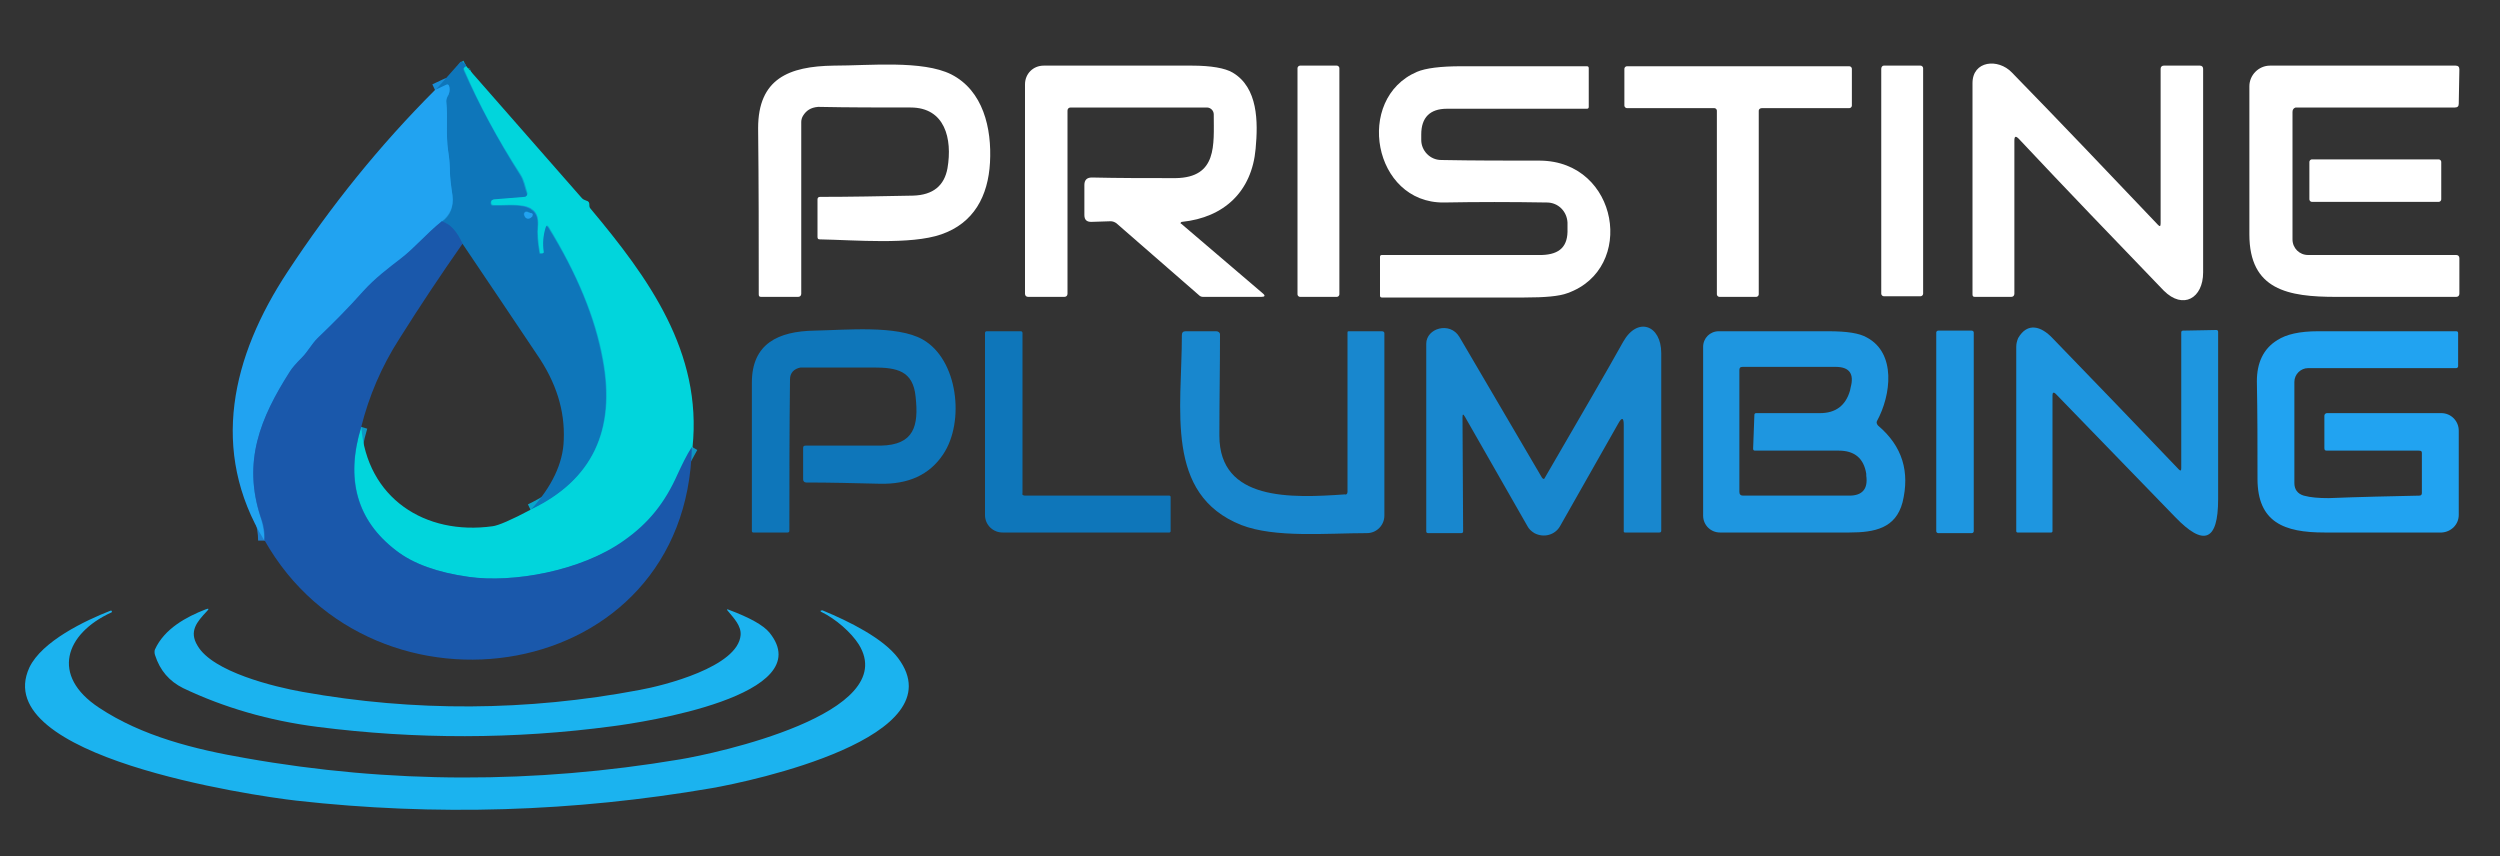 <?xml version="1.0" encoding="utf-8"?>
<!-- Generator: Adobe Illustrator 24.0.2, SVG Export Plug-In . SVG Version: 6.00 Build 0)  -->
<svg version="1.1" id="Layer_1" xmlns="http://www.w3.org/2000/svg" xmlns:xlink="http://www.w3.org/1999/xlink" x="0px" y="0px"
	 viewBox="0 0 400 137" style="enable-background:new 0 0 400 137;" xml:space="preserve">
<rect x="0" y="0" width="400" height="137" fill="#333333" stroke="none"/>
<style type="text/css">
	.st0{fill:none;stroke:#08A6CB;stroke-width:2;}
	.st1{fill:none;stroke:#1467B3;stroke-width:2;}
	.st2{fill:none;stroke:#188DD6;stroke-width:2;}
	.st3{fill:none;stroke:#1E7ECE;stroke-width:2;}
	.st4{fill:none;stroke:#0E97C4;stroke-width:2;}
	.st5{fill:#0E76BA;}
	.st6{fill:#FFFFFF;}
	.st7{fill:#01D5DC;}
	.st8{fill:#21A3F1;}
	.st9{fill:#1A58AB;}
	.st10{fill:#1887CE;}
	.st11{fill:#1E96E0;}
	.st12{fill:#1BB3EF;}
</style>
<g>
	<path vector-effect="non-scaling-stroke" class="st0" d="M74.6,10.6c-0.4,0.2-0.5,0.4-0.4,0.7c2.4,5.4,5.4,11,9,16.7
		c0.6,0.9,0.7,2,1.1,3c0.1,0.3-0.1,0.5-0.3,0.6c0,0-0.1,0-0.1,0L78.9,32c-0.3,0-0.4,0.2-0.4,0.5c0,0.3,0.1,0.4,0.4,0.4
		c2.9,0.1,7.5-0.9,7.1,3.4c-0.1,1.1,0,2.5,0.3,4.2c0,0.1,0.1,0.1,0.1,0.1c0,0,0,0,0,0l0.3,0c0.1,0,0.2-0.1,0.2-0.2
		c-0.2-1.3-0.1-2.6,0.3-3.9c0.1-0.4,0.3-0.4,0.5-0.1c4.6,7.4,7.5,14.5,8.7,21.2c2.1,11.3-1.7,19.3-11.5,24"/>
	<path vector-effect="non-scaling-stroke" class="st1" d="M74,39c-0.9-2-2-3.2-3.3-3.5"/>
	<path vector-effect="non-scaling-stroke" class="st2" d="M70.7,35.4c1.4-1,1.9-2.4,1.7-4.1c-0.3-2-0.4-3.2-0.4-3.5
		c0-1.3-0.1-2.5-0.3-3.7c-0.4-2.7,0-5.2-0.3-7.9c0-0.3,0-0.6,0.2-0.8c0.3-0.5,0.4-1,0.3-1.5c-0.1-0.4-0.3-0.5-0.6-0.3l-1.7,0.8"/>
	<path vector-effect="non-scaling-stroke" class="st3" d="M70.7,35.4c-2.3,1.9-4.3,4.2-6.5,6c-2.1,1.7-4.2,3.2-6.1,5.3
		c-2.3,2.6-4.8,5.1-7.3,7.5c-1,0.9-1.6,2.1-2.5,3.1c-0.9,0.9-1.6,1.7-1.9,2.2c-4.8,7.5-7.6,14.4-4.7,23.3c0.4,1.3,0.6,2.5,0.6,3.7"
		/>
	<path vector-effect="non-scaling-stroke" class="st4" d="M110.7,71.5c-0.8,1.4-1.6,2.9-2.3,4.4c-2,4.5-4.6,7.8-8.6,10.6
		C92.9,91.4,82,93.3,75,92.3c-5-0.7-8.9-2.1-11.6-4.2c-6.3-4.8-8.1-11.5-5.6-19.8"/>
	<path vector-effect="non-scaling-stroke" class="st2" d="M85,34.1c-0.2,0-0.3-0.1-0.5-0.2c-0.2-0.1-0.5-0.1-0.6,0.1
		c-0.1,0.1-0.1,0.2-0.1,0.3c0.1,0.4,0.3,0.6,0.6,0.6c0.3,0,0.5-0.1,0.7-0.4C85.3,34.4,85.2,34.2,85,34.1C85,34.1,85,34.1,85,34.1"/>
</g>
<path class="st5" d="M74.6,10.6c-0.4,0.2-0.5,0.4-0.4,0.7c2.4,5.4,5.4,11,9,16.7c0.6,0.9,0.7,2,1.1,3c0.1,0.3-0.1,0.5-0.3,0.6
	c0,0-0.1,0-0.1,0L78.9,32c-0.3,0-0.4,0.2-0.4,0.5c0,0.3,0.1,0.4,0.4,0.4c2.9,0.1,7.5-0.9,7.1,3.4c-0.1,1.1,0,2.5,0.3,4.2
	c0,0.1,0.1,0.1,0.1,0.1c0,0,0,0,0,0l0.3,0c0.1,0,0.2-0.1,0.2-0.2c-0.2-1.3-0.1-2.6,0.3-3.9c0.1-0.4,0.3-0.4,0.5-0.1
	c4.6,7.4,7.5,14.5,8.7,21.2c2.1,11.3-1.7,19.3-11.5,24c3.4-3.7,5.2-7.5,5.3-11.2c0.2-4.7-1.2-9.2-4.3-13.7C82.1,51,78.1,45.1,74,39
	c-0.9-2-2-3.2-3.3-3.5c1.4-1,1.9-2.4,1.7-4.1c-0.3-2-0.4-3.2-0.4-3.5c0-1.3-0.1-2.5-0.3-3.7c-0.4-2.7,0-5.2-0.3-7.9
	c0-0.3,0-0.6,0.2-0.8c0.3-0.5,0.4-1,0.3-1.5c-0.1-0.4-0.3-0.5-0.6-0.3l-1.7,0.8l3.9-4.4c0.2-0.3,0.5-0.3,0.7,0
	C74.4,10.1,74.5,10.3,74.6,10.6z M85,34.1c-0.2,0-0.3-0.1-0.5-0.2c-0.2-0.1-0.5-0.1-0.6,0.1c-0.1,0.1-0.1,0.2-0.1,0.3
	c0.1,0.4,0.3,0.6,0.6,0.6c0.3,0,0.5-0.1,0.7-0.4C85.3,34.4,85.2,34.2,85,34.1C85,34.1,85,34.1,85,34.1z"/>
<path class="st6" d="M345.7,35.7l0-24.7c0-0.3,0.2-0.5,0.5-0.5l5.8,0c0.3,0,0.5,0.2,0.5,0.5c0,10.9,0,21.7,0,32.6
	c0,4.1-3.2,6-6.3,2.9c-7.8-8.1-15.6-16.2-23.2-24.3c-0.5-0.5-0.7-0.4-0.7,0.3l0,24.5c0,0.3-0.2,0.5-0.5,0.5H316
	c-0.3,0-0.4-0.1-0.4-0.4c0-11.3,0-22.6,0-33.8c0-3.6,4.1-4,6.3-1.7c7.9,8.1,15.7,16.3,23.4,24.4C345.6,36.3,345.7,36.2,345.7,35.7z"
	/>
<path class="st7" d="M74.6,10.6l18.5,21.1c0.2,0.2,0.4,0.3,0.7,0.4c0.4,0.1,0.5,0.3,0.5,0.7c0,0.2,0,0.4,0.2,0.6
	c9.2,11,17.9,22.9,16.3,38.2c-0.8,1.4-1.6,2.9-2.3,4.4c-2,4.5-4.6,7.8-8.6,10.6C92.9,91.4,82,93.3,75,92.3c-5-0.7-8.9-2.1-11.6-4.2
	c-6.3-4.8-8.1-11.5-5.6-19.8c0.9,11.4,10.2,17.4,21,15.9c0.9-0.1,3-1,6.2-2.7c9.8-4.7,13.6-12.7,11.5-24c-1.2-6.7-4.2-13.8-8.7-21.2
	c-0.2-0.3-0.4-0.3-0.5,0.1c-0.4,1.3-0.5,2.6-0.3,3.9c0,0.1,0,0.2-0.2,0.2l-0.3,0c-0.1,0-0.1,0-0.1-0.1c0,0,0,0,0,0
	c-0.3-1.7-0.4-3.1-0.3-4.2c0.4-4.3-4.2-3.3-7.1-3.4c-0.3,0-0.4-0.2-0.4-0.4c0-0.3,0.1-0.4,0.4-0.5l4.9-0.4c0.3,0,0.5-0.3,0.5-0.5
	c0,0,0-0.1,0-0.1c-0.3-1-0.5-2.1-1.1-3c-3.7-5.7-6.7-11.3-9-16.7C74.1,11,74.2,10.8,74.6,10.6z"/>
<path class="st6" d="M128.5,18.5c-0.2,0.3-0.3,0.7-0.3,1V47c0,0.3-0.2,0.5-0.5,0.5h-5.9c-0.3,0-0.4-0.1-0.4-0.4
	c0-8.8,0-17.6-0.1-26.6c0-7.9,4.9-9.9,12.1-10c5.7,0,14.2-0.9,18.8,1.4c5.1,2.6,6.5,8.6,6.2,14.1c-0.3,5.4-2.6,9.7-7.8,11.5
	c-4.9,1.7-13.8,0.9-19.4,0.8c-0.3,0-0.4-0.1-0.4-0.4l0-6c0-0.2,0.1-0.4,0.4-0.4c4.8,0,9.7-0.1,14.9-0.2c3.2-0.1,5-1.6,5.5-4.4
	c0.8-4.7-0.4-9.7-5.9-9.7c-4.9,0-9.9,0-14.8-0.1C129.7,17.2,129,17.7,128.5,18.5z"/>
<path class="st6" d="M189.1,35.5c-0.1,0-0.2,0.1-0.2,0.2c0,0.1,0,0.1,0.1,0.1l13,11.1c0.5,0.4,0.4,0.6-0.2,0.6l-9.3,0
	c-0.3,0-0.5-0.1-0.7-0.3l-13.2-11.5c-0.3-0.2-0.6-0.3-0.9-0.3l-3.1,0.1c-0.7,0-1.1-0.3-1.1-1.1l0-4.8c0-0.8,0.4-1.2,1.2-1.2
	c4.2,0.1,8.7,0.1,13.4,0.1c6.7-0.1,6.1-5.3,6.1-10.2c0-0.6-0.5-1.1-1.1-1.1c0,0,0,0,0,0l-21.8,0c-0.3,0-0.5,0.2-0.5,0.5V47
	c0,0.3-0.2,0.5-0.5,0.5l-5.8,0c-0.3,0-0.5-0.2-0.5-0.5V13.5c0-1.7,1.3-3,3-3c7.8,0,15.6,0,23.7,0c3.1,0,5.3,0.4,6.5,1.1
	c4.1,2.4,4.1,7.9,3.7,12.2C200.3,30.6,195.9,34.8,189.1,35.5z"/>
<path class="st6" d="M208,10.5h5.9c0.2,0,0.4,0.2,0.4,0.4v36.2c0,0.2-0.2,0.4-0.4,0.4H208c-0.2,0-0.4-0.2-0.4-0.4V10.9
	C207.6,10.7,207.8,10.5,208,10.5z"/>
<path class="st6" d="M250.8,36.6l0-1c-0.1-1.8-1.5-3.2-3.3-3.2c-5.7-0.1-11.2-0.1-16.5,0c-11.3,0.1-14.3-16.6-4.3-20.9
	c1.4-0.6,3.8-0.9,7.1-0.9c6.8,0,13.5,0,20.1,0c0.2,0,0.3,0.1,0.3,0.3l0,6.2c0,0.2-0.1,0.3-0.3,0.3l-22.4,0c-2.7,0-4.1,1.4-4.1,4.1
	l0,0.9c0,1.7,1.4,3.2,3.2,3.2c5.2,0.1,10.5,0.1,15.8,0.1c12.6,0.1,15.4,17.3,4.4,21.2c-1.3,0.5-3.6,0.7-6.9,0.7
	c-7.7,0-15.2,0-22.8,0c-0.2,0-0.3-0.1-0.3-0.3l0-6.2c0-0.2,0.1-0.3,0.3-0.3h25.6C249.6,40.7,250.9,39.4,250.8,36.6z"/>
<path class="st6" d="M281.4,17.7l0,29.4c0,0.2-0.2,0.4-0.4,0.4l0,0h-5.9c-0.2,0-0.4-0.2-0.4-0.4V17.7c0-0.2-0.2-0.4-0.4-0.4l0,0
	l-14,0c-0.2,0-0.4-0.2-0.4-0.4c0,0,0,0,0,0l0-5.9c0-0.2,0.2-0.4,0.4-0.4h35.6c0.2,0,0.4,0.2,0.4,0.4c0,0,0,0,0,0l0,5.9
	c0,0.2-0.2,0.4-0.4,0.4l0,0l-14,0C281.6,17.3,281.4,17.5,281.4,17.7C281.4,17.7,281.4,17.7,281.4,17.7z"/>
<path class="st6" d="M301.4,10.5h5.9c0.2,0,0.4,0.2,0.4,0.4v36.1c0,0.2-0.2,0.4-0.4,0.4h-5.9c-0.2,0-0.4-0.2-0.4-0.4V11
	C301,10.7,301.2,10.5,301.4,10.5z"/>
<path class="st6" d="M366.8,17.9v20.4c0,1.4,1.1,2.5,2.5,2.5l23.7,0c0.3,0,0.5,0.2,0.5,0.5V47c0,0.3-0.2,0.5-0.5,0.5
	c-6.4,0-12.8,0-19.2,0c-7.7,0-13.9-1.1-13.9-10c0-7.9,0-15.8,0-23.7c0-1.8,1.5-3.3,3.3-3.3l29.7,0c0.4,0,0.6,0.2,0.6,0.6l-0.1,5.5
	c0,0.4-0.2,0.6-0.6,0.6l-25.5,0C367,17.3,366.8,17.5,366.8,17.9z"/>
<path class="st8" d="M70.7,35.4c-2.3,1.9-4.3,4.2-6.5,6c-2.1,1.7-4.2,3.2-6.1,5.3c-2.3,2.6-4.8,5.1-7.3,7.5c-1,0.9-1.6,2.1-2.5,3.1
	c-0.9,0.9-1.6,1.7-1.9,2.2c-4.8,7.5-7.6,14.4-4.7,23.3c0.4,1.3,0.6,2.5,0.6,3.7c-8.8-14.4-5.2-29.5,3.7-43
	c6.9-10.5,14.7-20.2,23.6-29.1l1.7-0.8c0.3-0.2,0.5-0.1,0.6,0.3c0.1,0.5,0,1.1-0.3,1.5c-0.1,0.3-0.2,0.5-0.2,0.8
	c0.3,2.7-0.1,5.2,0.3,7.9c0.2,1.2,0.3,2.5,0.3,3.7c0,0.3,0.1,1.5,0.4,3.5C72.6,33,72,34.4,70.7,35.4z"/>
<path class="st6" d="M369.9,25.5h20.3c0.2,0,0.4,0.2,0.4,0.4v6c0,0.2-0.2,0.4-0.4,0.4h-20.3c-0.2,0-0.4-0.2-0.4-0.4v-6
	C369.5,25.7,369.7,25.5,369.9,25.5z"/>
<path class="st8" d="M85,34.1c0.2,0,0.3,0.2,0.2,0.4c0,0,0,0.1,0,0.1C85,34.8,84.8,35,84.5,35c-0.3,0-0.5-0.2-0.6-0.6
	c-0.1-0.2,0.1-0.5,0.3-0.5c0.1,0,0.2,0,0.3,0.1C84.7,34,84.8,34.1,85,34.1z"/>
<path class="st9" d="M70.7,35.4C72,35.8,73.1,37,74,39c-3.5,5-6.9,10.1-10.1,15.2c-2.9,4.5-4.9,9.3-6.1,14.1
	c-2.6,8.4-0.7,15,5.6,19.8c2.7,2.1,6.6,3.5,11.6,4.2c7,1,17.9-0.9,24.8-5.8c4-2.8,6.6-6.1,8.6-10.6c0.7-1.5,1.4-3,2.3-4.4
	c-0.8,38.2-51,45.8-68.4,14.9c0.1-1.2-0.1-2.4-0.6-3.7c-2.9-8.8-0.1-15.8,4.7-23.3c0.3-0.5,1-1.3,1.9-2.2c1-1,1.6-2.2,2.5-3.1
	c2.5-2.4,5-4.9,7.3-7.5c1.9-2.1,3.9-3.6,6.1-5.3C66.3,39.7,68.3,37.3,70.7,35.4z"/>
<path class="st10" d="M258.9,67.8l-9.3,16.4c-0.8,1.4-2.6,1.9-4.1,1.1c-0.5-0.3-0.9-0.7-1.1-1.1l-10-17.5c-0.3-0.5-0.4-0.5-0.4,0.1
	l0.1,18.2c0,0.2-0.1,0.3-0.3,0.3l-5.3,0c-0.2,0-0.3-0.1-0.3-0.3c0-10,0-20,0-30c0-2.5,3.8-3.6,5.3-1.1c4.4,7.5,8.8,15,13.2,22.5
	c0.2,0.3,0.4,0.3,0.5,0c5.8-10,10-17.2,12.5-21.7c2.3-4.1,6.1-2.7,6.1,1.8c0,9.5,0,18.9,0,28.4c0,0.2-0.1,0.3-0.3,0.3H260
	c-0.2,0-0.2-0.1-0.2-0.2l0-17C259.8,66.8,259.5,66.7,258.9,67.8z"/>
<path class="st11" d="M328.4,63.2l0,21.8c0,0.1-0.1,0.2-0.2,0.2h-5.4c-0.1,0-0.2-0.1-0.2-0.2c0,0,0,0,0,0V55.5
	c0-0.5,0.1-0.9,0.3-1.4c1.5-2.6,3.7-1.9,5.5,0c6.8,7,13.5,14,20.2,21c0.3,0.3,0.4,0.2,0.4-0.2l0-21.7c0-0.2,0.1-0.3,0.3-0.3l5.3-0.1
	c0.2,0,0.3,0.1,0.3,0.3c0,0,0,0,0,0v26.8c0,6.7-2.3,7.6-6.9,2.8L328.9,63C328.6,62.7,328.4,62.8,328.4,63.2z"/>
<path class="st5" d="M164.1,79.3h23c0.1,0,0.2,0.1,0.2,0.2l0,5.5c0,0.1-0.1,0.2-0.2,0.2h-26.7c-1.5,0-2.8-1.2-2.8-2.8l0,0V53.3
	c0-0.2,0.1-0.3,0.3-0.3l5.4,0c0.2,0,0.3,0.1,0.3,0.3l0,25.6C163.5,79.2,163.7,79.3,164.1,79.3z"/>
<path class="st10" d="M215.6,78.7V53.2c0-0.2,0.1-0.2,0.2-0.2l5.3,0c0.2,0,0.4,0.1,0.4,0.3l0,29.2c0,1.5-1.2,2.8-2.8,2.8
	c-6.4,0-14.7,0.8-20.1-1.3c-12.3-4.9-9.5-18.5-9.5-30.4c0-0.4,0.2-0.6,0.6-0.6h4.9c0.3,0,0.6,0.2,0.6,0.5c0,0,0,0,0,0
	c0,5.3-0.1,10.7-0.1,16.2c0,10.5,11.5,10,20.1,9.4C215.4,79.2,215.6,79,215.6,78.7z"/>
<path class="st11" d="M310.1,52.9h5.4c0.1,0,0.3,0.1,0.3,0.3V85c0,0.1-0.1,0.3-0.3,0.3h-5.4c-0.1,0-0.3-0.1-0.3-0.3V53.2
	C309.8,53.1,309.9,52.9,310.1,52.9z"/>
<path class="st8" d="M387.1,79.3c0.2,0,0.4-0.1,0.4-0.4l0-6.4c0-0.3-0.1-0.4-0.5-0.4l-14.7,0c-0.3,0-0.4-0.1-0.4-0.4l0-5.2
	c0-0.2,0.2-0.4,0.4-0.4l18.3,0c1.6,0,2.8,1.3,2.8,2.8l0,0v13.5c0,1.5-1.2,2.7-2.7,2.8c-6.1,0-12.4,0-18.8,0
	c-6.4,0-10.7-1.6-10.7-8.6c0-5.2,0-10.4-0.1-15.6c0-2.9,1-5.2,3.3-6.6c1.4-0.9,3.5-1.4,6.5-1.4c7.4,0,14.8,0,22.1,0
	c0.2,0,0.3,0.1,0.3,0.3c0,0,0,0,0,0l0,5.3c0,0.1-0.1,0.3-0.3,0.3l0,0l-23.7,0c-1.2,0-2.2,1-2.2,2.2v16.2c0,1,0.5,1.7,1.5,2
	c1.1,0.3,2.4,0.4,4,0.4C377.6,79.5,382.5,79.4,387.1,79.3z"/>
<path class="st5" d="M128.1,58.8c-1.1,0.2-1.7,0.9-1.7,1.9c-0.1,8.2-0.1,16.2-0.1,24.2c0,0.2-0.1,0.3-0.3,0.3h-5.5
	c-0.1,0-0.2-0.1-0.2-0.2c0-7.8,0-15.7,0-23.8c0-6.2,4.2-8.2,10-8.3c5.1-0.1,13.2-0.9,17.3,1.4c5.7,3.2,6.8,13.2,3.3,18.4
	c-2.2,3.3-5.6,4.8-10.1,4.7c-4.1-0.1-8-0.2-11.8-0.2c-0.3,0-0.5-0.2-0.5-0.5v0v-5c0-0.3,0.1-0.4,0.4-0.4c4.2,0,8.2,0,12,0
	c5.4-0.1,6.1-3.2,5.6-7.8c-0.4-4.2-3-4.7-6.8-4.7c-3.8,0-7.6,0-11.3,0C128.3,58.8,128.2,58.8,128.1,58.8z"/>
<path class="st11" d="M300.5,68.1c3.9,3.3,5.1,7.4,3.9,12.3c-1.1,4.1-4.4,4.8-8.5,4.8c-7,0-13.9,0-20.7,0c-1.5,0-2.7-1.2-2.7-2.7
	v-27c0-1.4,1.1-2.5,2.5-2.5c5.7,0,11.5,0,17.5,0c3,0,5,0.3,6.2,1c4.7,2.5,3.9,9.2,1.6,13.4C300.2,67.6,300.3,67.9,300.5,68.1z
	 M280.7,66.4c0-0.2,0.1-0.3,0.3-0.3l10.2,0c2.5,0,4.1-1.2,4.8-3.6l0.1-0.5c0.6-2.2-0.2-3.3-2.4-3.3l-14.9,0c-0.4,0-0.5,0.2-0.5,0.5
	l0,19.5c0,0.4,0.2,0.6,0.6,0.6h17c2.1,0,3-1.1,2.7-3.2l0-0.3c-0.4-2.5-1.9-3.7-4.4-3.7l-13.4,0c-0.2,0-0.3-0.1-0.3-0.3L280.7,66.4z"
	/>
<path class="st12" d="M118.5,101.6c0.1-1.5-1.1-2.7-2-3.8c-0.3-0.3-0.2-0.4,0.2-0.2c3.2,1.2,5.4,2.4,6.4,3.6
	c8.2,10.1-20.4,14.4-25.1,15c-15.7,2.1-31.5,2.1-47.2,0.1c-7.8-1-15-3.1-21.5-6.2c-2.2-1.1-3.7-2.8-4.5-5.3c-0.1-0.3-0.1-0.7,0-0.9
	c1.5-3.3,5-5.2,8.1-6.4c0.5-0.2,0.6-0.1,0.2,0.3c-1.6,1.7-2.9,3.2-1.5,5.5c2.4,4.2,12.3,6.6,16.8,7.4c17.9,3.2,35.9,3.1,53.9-0.3
	C106.2,109.7,118.1,106.7,118.5,101.6z"/>
<path class="st12" d="M131.7,97.7c4.1,1.7,9.6,4.4,12,7.6c9.5,12.7-23.5,19.7-29.8,20.8c-22.1,3.8-44.2,4.5-66.5,2
	c-7-0.8-49.3-7-42.7-21.3c2-4.2,8.9-7.5,13-9.1c0.1,0,0.2,0,0.2,0.1v0c0,0.1,0,0.2-0.1,0.2c-7.4,3.4-9.7,10.1-2,15.2
	c6.9,4.6,15.4,6.7,23.5,8.1c23.1,4.1,46.3,4.1,69.5,0.2c5.5-0.9,35.5-7.3,28.6-18.4c-1.2-1.9-3.7-4.1-6-5.2c-0.1,0-0.1-0.1-0.1-0.2
	h0C131.5,97.7,131.6,97.6,131.7,97.7z"/>
</svg>
